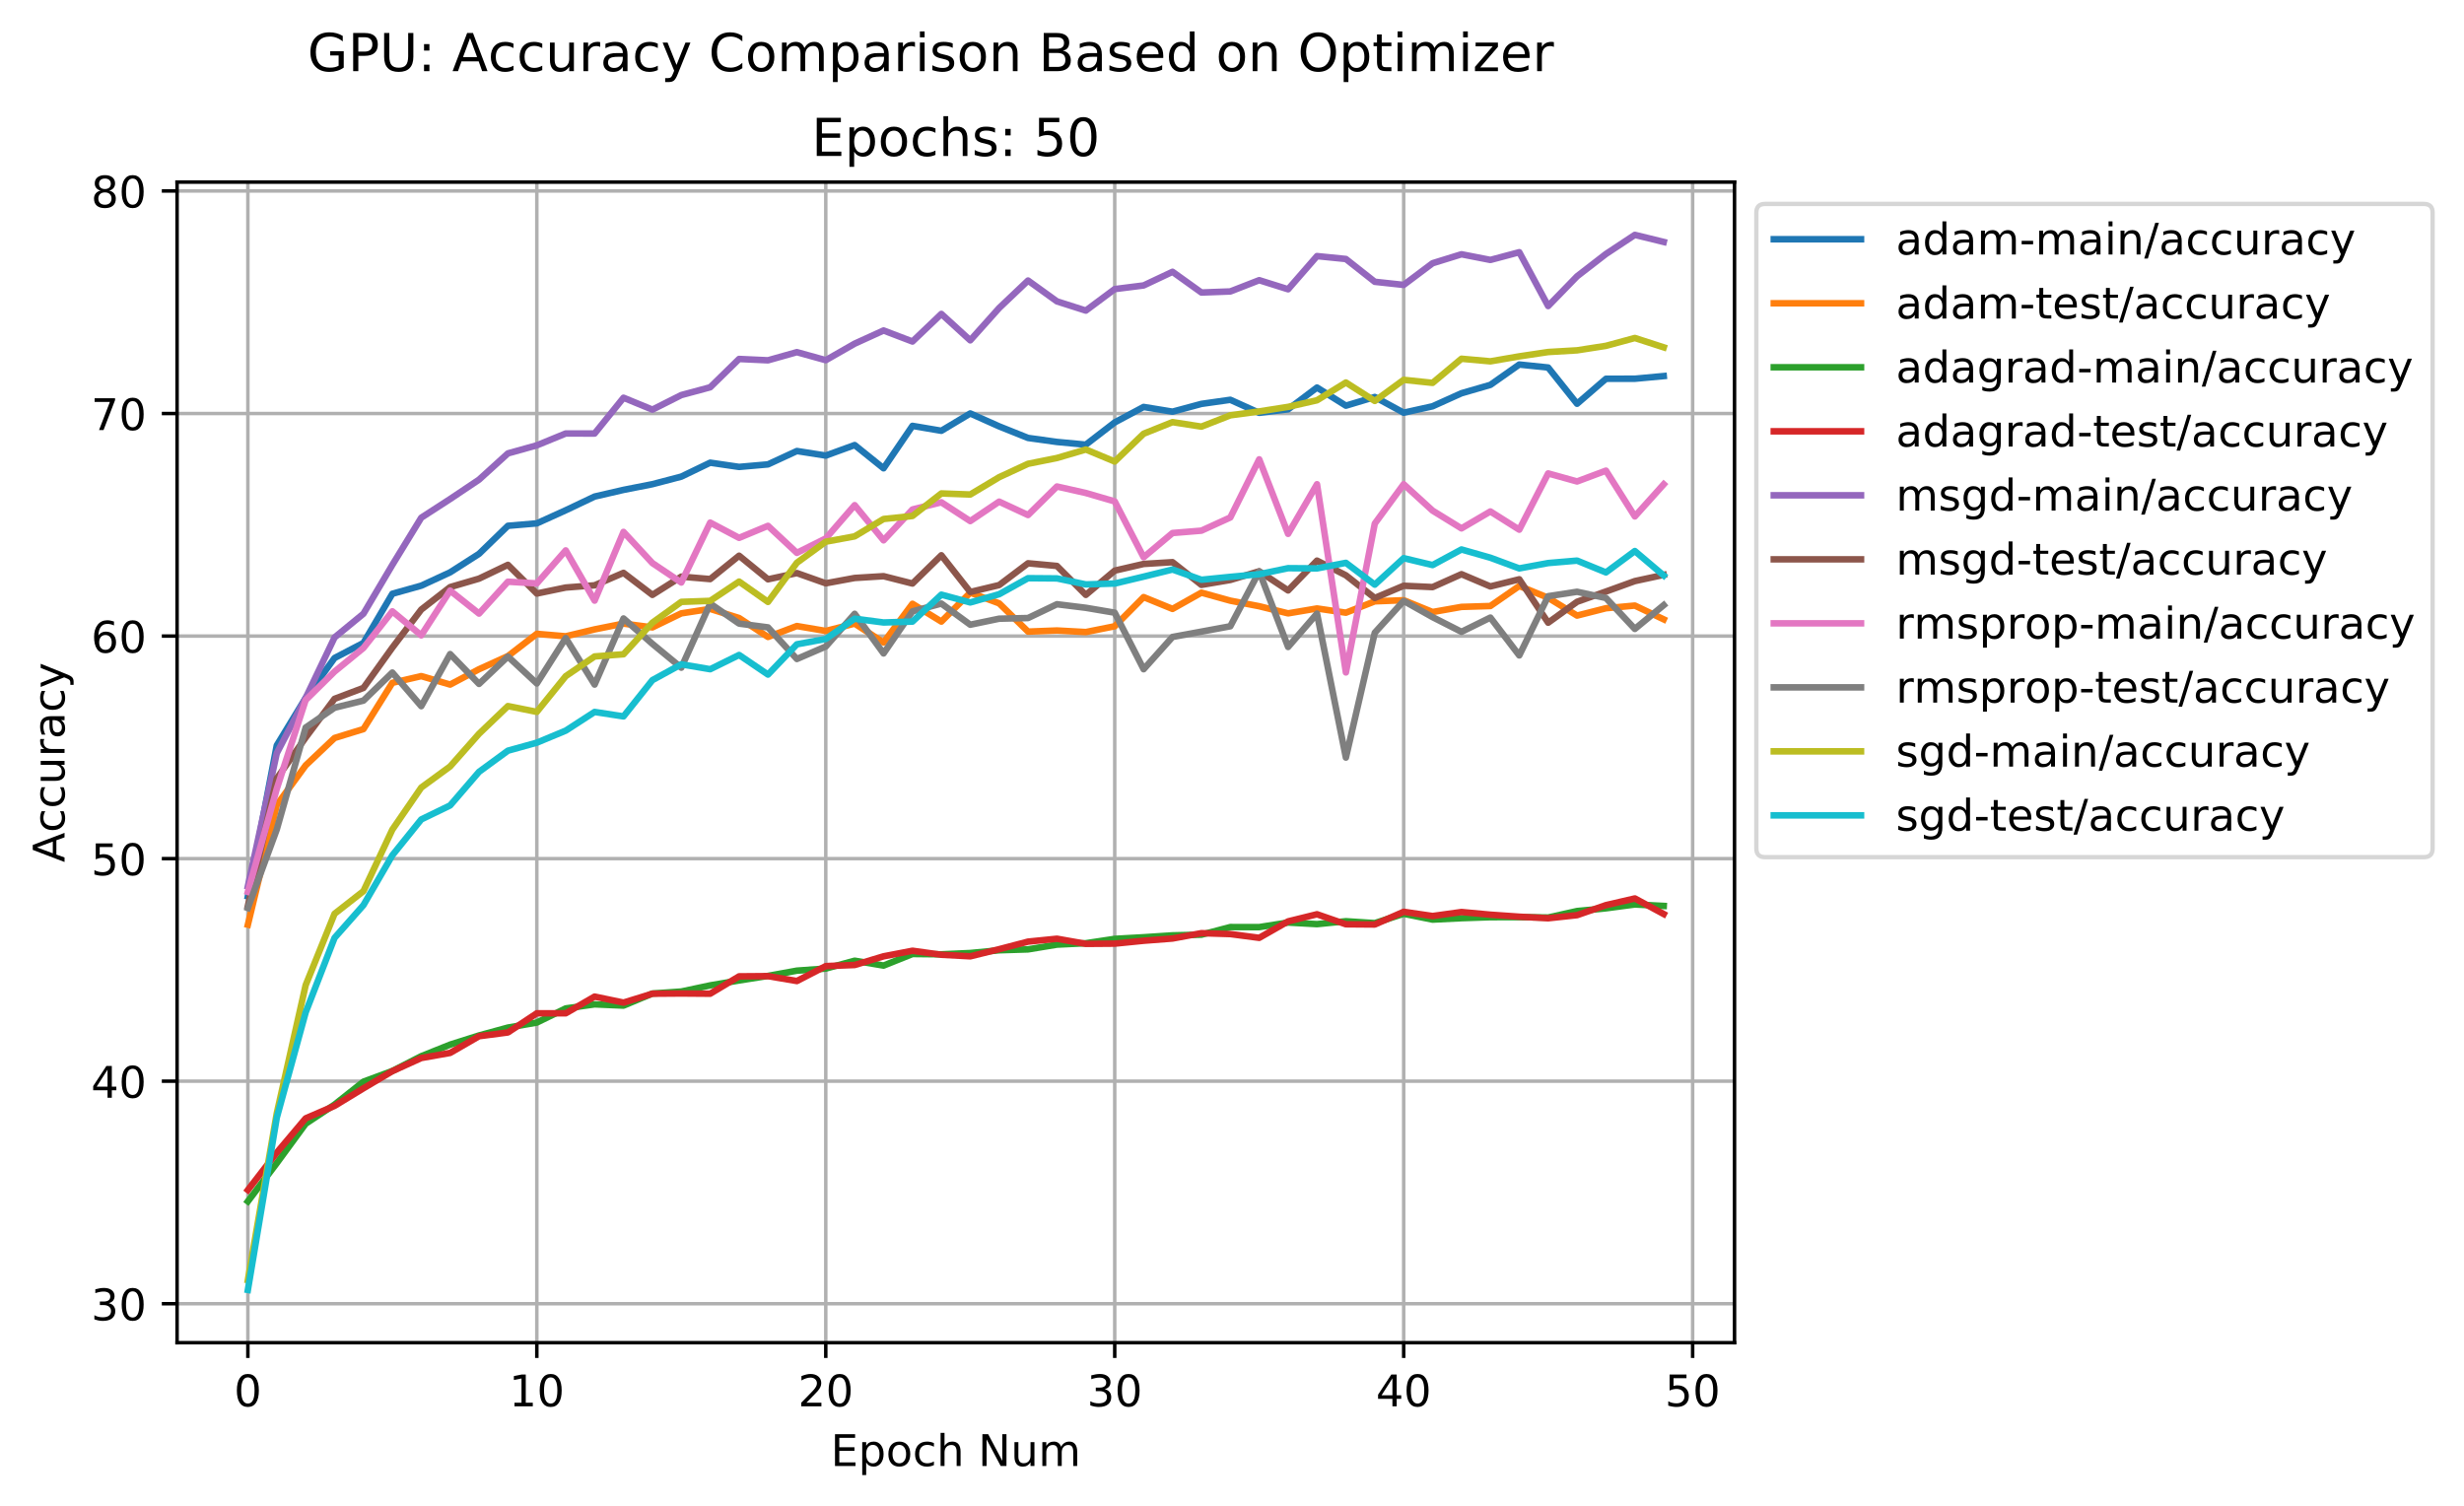 <?xml version="1.0" encoding="utf-8" standalone="no"?>
<!DOCTYPE svg PUBLIC "-//W3C//DTD SVG 1.1//EN"
  "http://www.w3.org/Graphics/SVG/1.1/DTD/svg11.dtd">
<!-- Created with matplotlib (https://matplotlib.org/) -->
<svg height="345.428pt" version="1.1" viewBox="0 0 564.986 345.428" width="564.986pt" xmlns="http://www.w3.org/2000/svg" xmlns:xlink="http://www.w3.org/1999/xlink">
 <defs>
  <style type="text/css">
*{stroke-linecap:butt;stroke-linejoin:round;}
  </style>
 </defs>
 <g id="figure_1">
  <g id="patch_1">
   <path d="M 0 345.428 
L 564.986 345.428 
L 564.986 -0 
L 0 -0 
z
" style="fill:#ffffff;"/>
  </g>
  <g id="axes_1">
   <g id="patch_2">
    <path d="M 40.603 307.872 
L 397.723 307.872 
L 397.723 41.76 
L 40.603 41.76 
z
" style="fill:#ffffff;"/>
   </g>
   <g id="matplotlib.axis_1">
    <g id="xtick_1">
     <g id="line2d_1">
      <path clip-path="url(#p887cc159d1)" d="M 56.836 307.872 
L 56.836 41.76 
" style="fill:none;stroke:#b0b0b0;stroke-linecap:square;stroke-width:0.8;"/>
     </g>
     <g id="line2d_2">
      <defs>
       <path d="M 0 0 
L 0 3.5 
" id="m423be0f798" style="stroke:#000000;stroke-width:0.8;"/>
      </defs>
      <g>
       <use style="stroke:#000000;stroke-width:0.8;" x="56.836" xlink:href="#m423be0f798" y="307.872"/>
      </g>
     </g>
     <g id="text_1">
      <!-- 0 -->
      <defs>
       <path d="M 31.781 66.406 
Q 24.172 66.406 20.328 58.906 
Q 16.5 51.422 16.5 36.375 
Q 16.5 21.391 20.328 13.891 
Q 24.172 6.391 31.781 6.391 
Q 39.453 6.391 43.281 13.891 
Q 47.125 21.391 47.125 36.375 
Q 47.125 51.422 43.281 58.906 
Q 39.453 66.406 31.781 66.406 
z
M 31.781 74.219 
Q 44.047 74.219 50.516 64.516 
Q 56.984 54.828 56.984 36.375 
Q 56.984 17.969 50.516 8.266 
Q 44.047 -1.422 31.781 -1.422 
Q 19.531 -1.422 13.062 8.266 
Q 6.594 17.969 6.594 36.375 
Q 6.594 54.828 13.062 64.516 
Q 19.531 74.219 31.781 74.219 
z
" id="DejaVuSans-48"/>
      </defs>
      <g transform="translate(53.655 322.47)scale(0.1 -0.1)">
       <use xlink:href="#DejaVuSans-48"/>
      </g>
     </g>
    </g>
    <g id="xtick_2">
     <g id="line2d_3">
      <path clip-path="url(#p887cc159d1)" d="M 123.092 307.872 
L 123.092 41.76 
" style="fill:none;stroke:#b0b0b0;stroke-linecap:square;stroke-width:0.8;"/>
     </g>
     <g id="line2d_4">
      <g>
       <use style="stroke:#000000;stroke-width:0.8;" x="123.092" xlink:href="#m423be0f798" y="307.872"/>
      </g>
     </g>
     <g id="text_2">
      <!-- 10 -->
      <defs>
       <path d="M 12.406 8.297 
L 28.516 8.297 
L 28.516 63.922 
L 10.984 60.406 
L 10.984 69.391 
L 28.422 72.906 
L 38.281 72.906 
L 38.281 8.297 
L 54.391 8.297 
L 54.391 0 
L 12.406 0 
z
" id="DejaVuSans-49"/>
      </defs>
      <g transform="translate(116.729 322.47)scale(0.1 -0.1)">
       <use xlink:href="#DejaVuSans-49"/>
       <use x="63.623" xlink:href="#DejaVuSans-48"/>
      </g>
     </g>
    </g>
    <g id="xtick_3">
     <g id="line2d_5">
      <path clip-path="url(#p887cc159d1)" d="M 189.348 307.872 
L 189.348 41.76 
" style="fill:none;stroke:#b0b0b0;stroke-linecap:square;stroke-width:0.8;"/>
     </g>
     <g id="line2d_6">
      <g>
       <use style="stroke:#000000;stroke-width:0.8;" x="189.348" xlink:href="#m423be0f798" y="307.872"/>
      </g>
     </g>
     <g id="text_3">
      <!-- 20 -->
      <defs>
       <path d="M 19.188 8.297 
L 53.609 8.297 
L 53.609 0 
L 7.328 0 
L 7.328 8.297 
Q 12.938 14.109 22.625 23.891 
Q 32.328 33.688 34.812 36.531 
Q 39.547 41.844 41.422 45.531 
Q 43.312 49.219 43.312 52.781 
Q 43.312 58.594 39.234 62.25 
Q 35.156 65.922 28.609 65.922 
Q 23.969 65.922 18.812 64.312 
Q 13.672 62.703 7.812 59.422 
L 7.812 69.391 
Q 13.766 71.781 18.938 73 
Q 24.125 74.219 28.422 74.219 
Q 39.75 74.219 46.484 68.547 
Q 53.219 62.891 53.219 53.422 
Q 53.219 48.922 51.531 44.891 
Q 49.859 40.875 45.406 35.406 
Q 44.188 33.984 37.641 27.219 
Q 31.109 20.453 19.188 8.297 
z
" id="DejaVuSans-50"/>
      </defs>
      <g transform="translate(182.985 322.47)scale(0.1 -0.1)">
       <use xlink:href="#DejaVuSans-50"/>
       <use x="63.623" xlink:href="#DejaVuSans-48"/>
      </g>
     </g>
    </g>
    <g id="xtick_4">
     <g id="line2d_7">
      <path clip-path="url(#p887cc159d1)" d="M 255.604 307.872 
L 255.604 41.76 
" style="fill:none;stroke:#b0b0b0;stroke-linecap:square;stroke-width:0.8;"/>
     </g>
     <g id="line2d_8">
      <g>
       <use style="stroke:#000000;stroke-width:0.8;" x="255.604" xlink:href="#m423be0f798" y="307.872"/>
      </g>
     </g>
     <g id="text_4">
      <!-- 30 -->
      <defs>
       <path d="M 40.578 39.312 
Q 47.656 37.797 51.625 33 
Q 55.609 28.219 55.609 21.188 
Q 55.609 10.406 48.188 4.484 
Q 40.766 -1.422 27.094 -1.422 
Q 22.516 -1.422 17.656 -0.516 
Q 12.797 0.391 7.625 2.203 
L 7.625 11.719 
Q 11.719 9.328 16.594 8.109 
Q 21.484 6.891 26.812 6.891 
Q 36.078 6.891 40.938 10.547 
Q 45.797 14.203 45.797 21.188 
Q 45.797 27.641 41.281 31.266 
Q 36.766 34.906 28.719 34.906 
L 20.219 34.906 
L 20.219 43.016 
L 29.109 43.016 
Q 36.375 43.016 40.234 45.922 
Q 44.094 48.828 44.094 54.297 
Q 44.094 59.906 40.109 62.906 
Q 36.141 65.922 28.719 65.922 
Q 24.656 65.922 20.016 65.031 
Q 15.375 64.156 9.812 62.312 
L 9.812 71.094 
Q 15.438 72.656 20.344 73.438 
Q 25.25 74.219 29.594 74.219 
Q 40.828 74.219 47.359 69.109 
Q 53.906 64.016 53.906 55.328 
Q 53.906 49.266 50.438 45.094 
Q 46.969 40.922 40.578 39.312 
z
" id="DejaVuSans-51"/>
      </defs>
      <g transform="translate(249.241 322.47)scale(0.1 -0.1)">
       <use xlink:href="#DejaVuSans-51"/>
       <use x="63.623" xlink:href="#DejaVuSans-48"/>
      </g>
     </g>
    </g>
    <g id="xtick_5">
     <g id="line2d_9">
      <path clip-path="url(#p887cc159d1)" d="M 321.86 307.872 
L 321.86 41.76 
" style="fill:none;stroke:#b0b0b0;stroke-linecap:square;stroke-width:0.8;"/>
     </g>
     <g id="line2d_10">
      <g>
       <use style="stroke:#000000;stroke-width:0.8;" x="321.86" xlink:href="#m423be0f798" y="307.872"/>
      </g>
     </g>
     <g id="text_5">
      <!-- 40 -->
      <defs>
       <path d="M 37.797 64.312 
L 12.891 25.391 
L 37.797 25.391 
z
M 35.203 72.906 
L 47.609 72.906 
L 47.609 25.391 
L 58.016 25.391 
L 58.016 17.188 
L 47.609 17.188 
L 47.609 0 
L 37.797 0 
L 37.797 17.188 
L 4.891 17.188 
L 4.891 26.703 
z
" id="DejaVuSans-52"/>
      </defs>
      <g transform="translate(315.497 322.47)scale(0.1 -0.1)">
       <use xlink:href="#DejaVuSans-52"/>
       <use x="63.623" xlink:href="#DejaVuSans-48"/>
      </g>
     </g>
    </g>
    <g id="xtick_6">
     <g id="line2d_11">
      <path clip-path="url(#p887cc159d1)" d="M 388.116 307.872 
L 388.116 41.76 
" style="fill:none;stroke:#b0b0b0;stroke-linecap:square;stroke-width:0.8;"/>
     </g>
     <g id="line2d_12">
      <g>
       <use style="stroke:#000000;stroke-width:0.8;" x="388.116" xlink:href="#m423be0f798" y="307.872"/>
      </g>
     </g>
     <g id="text_6">
      <!-- 50 -->
      <defs>
       <path d="M 10.797 72.906 
L 49.516 72.906 
L 49.516 64.594 
L 19.828 64.594 
L 19.828 46.734 
Q 21.969 47.469 24.109 47.828 
Q 26.266 48.188 28.422 48.188 
Q 40.625 48.188 47.75 41.5 
Q 54.891 34.812 54.891 23.391 
Q 54.891 11.625 47.562 5.094 
Q 40.234 -1.422 26.906 -1.422 
Q 22.312 -1.422 17.547 -0.641 
Q 12.797 0.141 7.719 1.703 
L 7.719 11.625 
Q 12.109 9.234 16.797 8.062 
Q 21.484 6.891 26.703 6.891 
Q 35.156 6.891 40.078 11.328 
Q 45.016 15.766 45.016 23.391 
Q 45.016 31 40.078 35.438 
Q 35.156 39.891 26.703 39.891 
Q 22.75 39.891 18.812 39.016 
Q 14.891 38.141 10.797 36.281 
z
" id="DejaVuSans-53"/>
      </defs>
      <g transform="translate(381.754 322.47)scale(0.1 -0.1)">
       <use xlink:href="#DejaVuSans-53"/>
       <use x="63.623" xlink:href="#DejaVuSans-48"/>
      </g>
     </g>
    </g>
    <g id="text_7">
     <!-- Epoch Num -->
     <defs>
      <path d="M 9.812 72.906 
L 55.906 72.906 
L 55.906 64.594 
L 19.672 64.594 
L 19.672 43.016 
L 54.391 43.016 
L 54.391 34.719 
L 19.672 34.719 
L 19.672 8.297 
L 56.781 8.297 
L 56.781 0 
L 9.812 0 
z
" id="DejaVuSans-69"/>
      <path d="M 18.109 8.203 
L 18.109 -20.797 
L 9.078 -20.797 
L 9.078 54.688 
L 18.109 54.688 
L 18.109 46.391 
Q 20.953 51.266 25.266 53.625 
Q 29.594 56 35.594 56 
Q 45.562 56 51.781 48.094 
Q 58.016 40.188 58.016 27.297 
Q 58.016 14.406 51.781 6.484 
Q 45.562 -1.422 35.594 -1.422 
Q 29.594 -1.422 25.266 0.953 
Q 20.953 3.328 18.109 8.203 
z
M 48.688 27.297 
Q 48.688 37.203 44.609 42.844 
Q 40.531 48.484 33.406 48.484 
Q 26.266 48.484 22.188 42.844 
Q 18.109 37.203 18.109 27.297 
Q 18.109 17.391 22.188 11.75 
Q 26.266 6.109 33.406 6.109 
Q 40.531 6.109 44.609 11.75 
Q 48.688 17.391 48.688 27.297 
z
" id="DejaVuSans-112"/>
      <path d="M 30.609 48.391 
Q 23.391 48.391 19.188 42.75 
Q 14.984 37.109 14.984 27.297 
Q 14.984 17.484 19.156 11.844 
Q 23.344 6.203 30.609 6.203 
Q 37.797 6.203 41.984 11.859 
Q 46.188 17.531 46.188 27.297 
Q 46.188 37.016 41.984 42.703 
Q 37.797 48.391 30.609 48.391 
z
M 30.609 56 
Q 42.328 56 49.016 48.375 
Q 55.719 40.766 55.719 27.297 
Q 55.719 13.875 49.016 6.219 
Q 42.328 -1.422 30.609 -1.422 
Q 18.844 -1.422 12.172 6.219 
Q 5.516 13.875 5.516 27.297 
Q 5.516 40.766 12.172 48.375 
Q 18.844 56 30.609 56 
z
" id="DejaVuSans-111"/>
      <path d="M 48.781 52.594 
L 48.781 44.188 
Q 44.969 46.297 41.141 47.344 
Q 37.312 48.391 33.406 48.391 
Q 24.656 48.391 19.812 42.844 
Q 14.984 37.312 14.984 27.297 
Q 14.984 17.281 19.812 11.734 
Q 24.656 6.203 33.406 6.203 
Q 37.312 6.203 41.141 7.25 
Q 44.969 8.297 48.781 10.406 
L 48.781 2.094 
Q 45.016 0.344 40.984 -0.531 
Q 36.969 -1.422 32.422 -1.422 
Q 20.062 -1.422 12.781 6.344 
Q 5.516 14.109 5.516 27.297 
Q 5.516 40.672 12.859 48.328 
Q 20.219 56 33.016 56 
Q 37.156 56 41.109 55.141 
Q 45.062 54.297 48.781 52.594 
z
" id="DejaVuSans-99"/>
      <path d="M 54.891 33.016 
L 54.891 0 
L 45.906 0 
L 45.906 32.719 
Q 45.906 40.484 42.875 44.328 
Q 39.844 48.188 33.797 48.188 
Q 26.516 48.188 22.312 43.547 
Q 18.109 38.922 18.109 30.906 
L 18.109 0 
L 9.078 0 
L 9.078 75.984 
L 18.109 75.984 
L 18.109 46.188 
Q 21.344 51.125 25.703 53.562 
Q 30.078 56 35.797 56 
Q 45.219 56 50.047 50.172 
Q 54.891 44.344 54.891 33.016 
z
" id="DejaVuSans-104"/>
      <path id="DejaVuSans-32"/>
      <path d="M 9.812 72.906 
L 23.094 72.906 
L 55.422 11.922 
L 55.422 72.906 
L 64.984 72.906 
L 64.984 0 
L 51.703 0 
L 19.391 60.984 
L 19.391 0 
L 9.812 0 
z
" id="DejaVuSans-78"/>
      <path d="M 8.5 21.578 
L 8.5 54.688 
L 17.484 54.688 
L 17.484 21.922 
Q 17.484 14.156 20.5 10.266 
Q 23.531 6.391 29.594 6.391 
Q 36.859 6.391 41.078 11.031 
Q 45.312 15.672 45.312 23.688 
L 45.312 54.688 
L 54.297 54.688 
L 54.297 0 
L 45.312 0 
L 45.312 8.406 
Q 42.047 3.422 37.719 1 
Q 33.406 -1.422 27.688 -1.422 
Q 18.266 -1.422 13.375 4.438 
Q 8.5 10.297 8.5 21.578 
z
M 31.109 56 
z
" id="DejaVuSans-117"/>
      <path d="M 52 44.188 
Q 55.375 50.25 60.062 53.125 
Q 64.75 56 71.094 56 
Q 79.641 56 84.281 50.016 
Q 88.922 44.047 88.922 33.016 
L 88.922 0 
L 79.891 0 
L 79.891 32.719 
Q 79.891 40.578 77.094 44.375 
Q 74.312 48.188 68.609 48.188 
Q 61.625 48.188 57.562 43.547 
Q 53.516 38.922 53.516 30.906 
L 53.516 0 
L 44.484 0 
L 44.484 32.719 
Q 44.484 40.625 41.703 44.406 
Q 38.922 48.188 33.109 48.188 
Q 26.219 48.188 22.156 43.531 
Q 18.109 38.875 18.109 30.906 
L 18.109 0 
L 9.078 0 
L 9.078 54.688 
L 18.109 54.688 
L 18.109 46.188 
Q 21.188 51.219 25.484 53.609 
Q 29.781 56 35.688 56 
Q 41.656 56 45.828 52.969 
Q 50 49.953 52 44.188 
z
" id="DejaVuSans-109"/>
     </defs>
     <g transform="translate(190.483 336.149)scale(0.1 -0.1)">
      <use xlink:href="#DejaVuSans-69"/>
      <use x="63.184" xlink:href="#DejaVuSans-112"/>
      <use x="126.66" xlink:href="#DejaVuSans-111"/>
      <use x="187.842" xlink:href="#DejaVuSans-99"/>
      <use x="242.822" xlink:href="#DejaVuSans-104"/>
      <use x="306.201" xlink:href="#DejaVuSans-32"/>
      <use x="337.988" xlink:href="#DejaVuSans-78"/>
      <use x="412.793" xlink:href="#DejaVuSans-117"/>
      <use x="476.172" xlink:href="#DejaVuSans-109"/>
     </g>
    </g>
   </g>
   <g id="matplotlib.axis_2">
    <g id="ytick_1">
     <g id="line2d_13">
      <path clip-path="url(#p887cc159d1)" d="M 40.603 298.94 
L 397.723 298.94 
" style="fill:none;stroke:#b0b0b0;stroke-linecap:square;stroke-width:0.8;"/>
     </g>
     <g id="line2d_14">
      <defs>
       <path d="M 0 0 
L -3.5 0 
" id="ma7d317f557" style="stroke:#000000;stroke-width:0.8;"/>
      </defs>
      <g>
       <use style="stroke:#000000;stroke-width:0.8;" x="40.603" xlink:href="#ma7d317f557" y="298.94"/>
      </g>
     </g>
     <g id="text_8">
      <!-- 30 -->
      <g transform="translate(20.878 302.739)scale(0.1 -0.1)">
       <use xlink:href="#DejaVuSans-51"/>
       <use x="63.623" xlink:href="#DejaVuSans-48"/>
      </g>
     </g>
    </g>
    <g id="ytick_2">
     <g id="line2d_15">
      <path clip-path="url(#p887cc159d1)" d="M 40.603 247.908 
L 397.723 247.908 
" style="fill:none;stroke:#b0b0b0;stroke-linecap:square;stroke-width:0.8;"/>
     </g>
     <g id="line2d_16">
      <g>
       <use style="stroke:#000000;stroke-width:0.8;" x="40.603" xlink:href="#ma7d317f557" y="247.908"/>
      </g>
     </g>
     <g id="text_9">
      <!-- 40 -->
      <g transform="translate(20.878 251.708)scale(0.1 -0.1)">
       <use xlink:href="#DejaVuSans-52"/>
       <use x="63.623" xlink:href="#DejaVuSans-48"/>
      </g>
     </g>
    </g>
    <g id="ytick_3">
     <g id="line2d_17">
      <path clip-path="url(#p887cc159d1)" d="M 40.603 196.877 
L 397.723 196.877 
" style="fill:none;stroke:#b0b0b0;stroke-linecap:square;stroke-width:0.8;"/>
     </g>
     <g id="line2d_18">
      <g>
       <use style="stroke:#000000;stroke-width:0.8;" x="40.603" xlink:href="#ma7d317f557" y="196.877"/>
      </g>
     </g>
     <g id="text_10">
      <!-- 50 -->
      <g transform="translate(20.878 200.676)scale(0.1 -0.1)">
       <use xlink:href="#DejaVuSans-53"/>
       <use x="63.623" xlink:href="#DejaVuSans-48"/>
      </g>
     </g>
    </g>
    <g id="ytick_4">
     <g id="line2d_19">
      <path clip-path="url(#p887cc159d1)" d="M 40.603 145.845 
L 397.723 145.845 
" style="fill:none;stroke:#b0b0b0;stroke-linecap:square;stroke-width:0.8;"/>
     </g>
     <g id="line2d_20">
      <g>
       <use style="stroke:#000000;stroke-width:0.8;" x="40.603" xlink:href="#ma7d317f557" y="145.845"/>
      </g>
     </g>
     <g id="text_11">
      <!-- 60 -->
      <defs>
       <path d="M 33.016 40.375 
Q 26.375 40.375 22.484 35.828 
Q 18.609 31.297 18.609 23.391 
Q 18.609 15.531 22.484 10.953 
Q 26.375 6.391 33.016 6.391 
Q 39.656 6.391 43.531 10.953 
Q 47.406 15.531 47.406 23.391 
Q 47.406 31.297 43.531 35.828 
Q 39.656 40.375 33.016 40.375 
z
M 52.594 71.297 
L 52.594 62.312 
Q 48.875 64.062 45.094 64.984 
Q 41.312 65.922 37.594 65.922 
Q 27.828 65.922 22.672 59.328 
Q 17.531 52.734 16.797 39.406 
Q 19.672 43.656 24.016 45.922 
Q 28.375 48.188 33.594 48.188 
Q 44.578 48.188 50.953 41.516 
Q 57.328 34.859 57.328 23.391 
Q 57.328 12.156 50.688 5.359 
Q 44.047 -1.422 33.016 -1.422 
Q 20.359 -1.422 13.672 8.266 
Q 6.984 17.969 6.984 36.375 
Q 6.984 53.656 15.188 63.938 
Q 23.391 74.219 37.203 74.219 
Q 40.922 74.219 44.703 73.484 
Q 48.484 72.75 52.594 71.297 
z
" id="DejaVuSans-54"/>
      </defs>
      <g transform="translate(20.878 149.645)scale(0.1 -0.1)">
       <use xlink:href="#DejaVuSans-54"/>
       <use x="63.623" xlink:href="#DejaVuSans-48"/>
      </g>
     </g>
    </g>
    <g id="ytick_5">
     <g id="line2d_21">
      <path clip-path="url(#p887cc159d1)" d="M 40.603 94.814 
L 397.723 94.814 
" style="fill:none;stroke:#b0b0b0;stroke-linecap:square;stroke-width:0.8;"/>
     </g>
     <g id="line2d_22">
      <g>
       <use style="stroke:#000000;stroke-width:0.8;" x="40.603" xlink:href="#ma7d317f557" y="94.814"/>
      </g>
     </g>
     <g id="text_12">
      <!-- 70 -->
      <defs>
       <path d="M 8.203 72.906 
L 55.078 72.906 
L 55.078 68.703 
L 28.609 0 
L 18.312 0 
L 43.219 64.594 
L 8.203 64.594 
z
" id="DejaVuSans-55"/>
      </defs>
      <g transform="translate(20.878 98.613)scale(0.1 -0.1)">
       <use xlink:href="#DejaVuSans-55"/>
       <use x="63.623" xlink:href="#DejaVuSans-48"/>
      </g>
     </g>
    </g>
    <g id="ytick_6">
     <g id="line2d_23">
      <path clip-path="url(#p887cc159d1)" d="M 40.603 43.782 
L 397.723 43.782 
" style="fill:none;stroke:#b0b0b0;stroke-linecap:square;stroke-width:0.8;"/>
     </g>
     <g id="line2d_24">
      <g>
       <use style="stroke:#000000;stroke-width:0.8;" x="40.603" xlink:href="#ma7d317f557" y="43.782"/>
      </g>
     </g>
     <g id="text_13">
      <!-- 80 -->
      <defs>
       <path d="M 31.781 34.625 
Q 24.75 34.625 20.719 30.859 
Q 16.703 27.094 16.703 20.516 
Q 16.703 13.922 20.719 10.156 
Q 24.75 6.391 31.781 6.391 
Q 38.812 6.391 42.859 10.172 
Q 46.922 13.969 46.922 20.516 
Q 46.922 27.094 42.891 30.859 
Q 38.875 34.625 31.781 34.625 
z
M 21.922 38.812 
Q 15.578 40.375 12.031 44.719 
Q 8.5 49.078 8.5 55.328 
Q 8.5 64.062 14.719 69.141 
Q 20.953 74.219 31.781 74.219 
Q 42.672 74.219 48.875 69.141 
Q 55.078 64.062 55.078 55.328 
Q 55.078 49.078 51.531 44.719 
Q 48 40.375 41.703 38.812 
Q 48.828 37.156 52.797 32.312 
Q 56.781 27.484 56.781 20.516 
Q 56.781 9.906 50.312 4.234 
Q 43.844 -1.422 31.781 -1.422 
Q 19.734 -1.422 13.25 4.234 
Q 6.781 9.906 6.781 20.516 
Q 6.781 27.484 10.781 32.312 
Q 14.797 37.156 21.922 38.812 
z
M 18.312 54.391 
Q 18.312 48.734 21.844 45.562 
Q 25.391 42.391 31.781 42.391 
Q 38.141 42.391 41.719 45.562 
Q 45.312 48.734 45.312 54.391 
Q 45.312 60.062 41.719 63.234 
Q 38.141 66.406 31.781 66.406 
Q 25.391 66.406 21.844 63.234 
Q 18.312 60.062 18.312 54.391 
z
" id="DejaVuSans-56"/>
      </defs>
      <g transform="translate(20.878 47.582)scale(0.1 -0.1)">
       <use xlink:href="#DejaVuSans-56"/>
       <use x="63.623" xlink:href="#DejaVuSans-48"/>
      </g>
     </g>
    </g>
    <g id="text_14">
     <!-- Accuracy -->
     <defs>
      <path d="M 34.188 63.188 
L 20.797 26.906 
L 47.609 26.906 
z
M 28.609 72.906 
L 39.797 72.906 
L 67.578 0 
L 57.328 0 
L 50.688 18.703 
L 17.828 18.703 
L 11.188 0 
L 0.781 0 
z
" id="DejaVuSans-65"/>
      <path d="M 41.109 46.297 
Q 39.594 47.172 37.812 47.578 
Q 36.031 48 33.891 48 
Q 26.266 48 22.188 43.047 
Q 18.109 38.094 18.109 28.812 
L 18.109 0 
L 9.078 0 
L 9.078 54.688 
L 18.109 54.688 
L 18.109 46.188 
Q 20.953 51.172 25.484 53.578 
Q 30.031 56 36.531 56 
Q 37.453 56 38.578 55.875 
Q 39.703 55.766 41.062 55.516 
z
" id="DejaVuSans-114"/>
      <path d="M 34.281 27.484 
Q 23.391 27.484 19.188 25 
Q 14.984 22.516 14.984 16.5 
Q 14.984 11.719 18.141 8.906 
Q 21.297 6.109 26.703 6.109 
Q 34.188 6.109 38.703 11.406 
Q 43.219 16.703 43.219 25.484 
L 43.219 27.484 
z
M 52.203 31.203 
L 52.203 0 
L 43.219 0 
L 43.219 8.297 
Q 40.141 3.328 35.547 0.953 
Q 30.953 -1.422 24.312 -1.422 
Q 15.922 -1.422 10.953 3.297 
Q 6 8.016 6 15.922 
Q 6 25.141 12.172 29.828 
Q 18.359 34.516 30.609 34.516 
L 43.219 34.516 
L 43.219 35.406 
Q 43.219 41.609 39.141 45 
Q 35.062 48.391 27.688 48.391 
Q 23 48.391 18.547 47.266 
Q 14.109 46.141 10.016 43.891 
L 10.016 52.203 
Q 14.938 54.109 19.578 55.047 
Q 24.219 56 28.609 56 
Q 40.484 56 46.344 49.844 
Q 52.203 43.703 52.203 31.203 
z
" id="DejaVuSans-97"/>
      <path d="M 32.172 -5.078 
Q 28.375 -14.844 24.75 -17.812 
Q 21.141 -20.797 15.094 -20.797 
L 7.906 -20.797 
L 7.906 -13.281 
L 13.188 -13.281 
Q 16.891 -13.281 18.938 -11.516 
Q 21 -9.766 23.484 -3.219 
L 25.094 0.875 
L 2.984 54.688 
L 12.5 54.688 
L 29.594 11.922 
L 46.688 54.688 
L 56.203 54.688 
z
" id="DejaVuSans-121"/>
     </defs>
     <g transform="translate(14.798 197.731)rotate(-90)scale(0.1 -0.1)">
      <use xlink:href="#DejaVuSans-65"/>
      <use x="68.393" xlink:href="#DejaVuSans-99"/>
      <use x="123.373" xlink:href="#DejaVuSans-99"/>
      <use x="178.354" xlink:href="#DejaVuSans-117"/>
      <use x="241.732" xlink:href="#DejaVuSans-114"/>
      <use x="282.846" xlink:href="#DejaVuSans-97"/>
      <use x="344.125" xlink:href="#DejaVuSans-99"/>
      <use x="399.105" xlink:href="#DejaVuSans-121"/>
     </g>
    </g>
   </g>
   <g id="line2d_25">
    <path clip-path="url(#p887cc159d1)" d="M 56.836 205.511 
L 63.461 170.922 
L 70.087 160.032 
L 76.713 150.877 
L 83.338 147.427 
L 89.964 136.149 
L 96.589 134.292 
L 103.215 131.23 
L 109.841 126.994 
L 116.466 120.564 
L 123.092 120.003 
L 129.717 117.002 
L 136.343 113.859 
L 142.969 112.328 
L 149.594 111.022 
L 156.22 109.286 
L 162.845 106.092 
L 169.471 107.061 
L 176.097 106.48 
L 182.722 103.418 
L 189.348 104.459 
L 195.974 102.05 
L 202.599 107.378 
L 209.225 97.651 
L 215.85 98.774 
L 222.476 94.804 
L 229.102 97.764 
L 235.727 100.417 
L 242.353 101.336 
L 248.978 101.958 
L 255.604 96.855 
L 262.23 93.314 
L 268.855 94.395 
L 275.481 92.609 
L 282.106 91.67 
L 288.732 94.661 
L 295.358 93.855 
L 301.983 88.864 
L 308.609 93.018 
L 315.234 91.027 
L 321.86 94.63 
L 328.486 93.16 
L 335.111 90.17 
L 341.737 88.251 
L 348.362 83.587 
L 354.988 84.271 
L 361.614 92.579 
L 368.239 86.853 
L 374.865 86.843 
L 381.49 86.23 
" style="fill:none;stroke:#1f77b4;stroke-linecap:square;stroke-width:1.5;"/>
   </g>
   <g id="line2d_26">
    <path clip-path="url(#p887cc159d1)" d="M 56.836 212.033 
L 63.461 184.578 
L 70.087 175.495 
L 76.713 169.218 
L 83.338 167.177 
L 89.964 156.562 
L 96.589 155.031 
L 103.215 156.97 
L 109.841 153.449 
L 116.466 150.438 
L 123.092 145.335 
L 129.717 145.896 
L 136.343 144.314 
L 142.969 142.988 
L 149.594 143.855 
L 156.22 140.64 
L 162.845 139.62 
L 169.471 141.712 
L 176.097 146.05 
L 182.722 143.549 
L 189.348 144.672 
L 195.974 142.988 
L 202.599 147.325 
L 209.225 138.446 
L 215.85 142.528 
L 222.476 135.894 
L 229.102 138.344 
L 235.727 144.825 
L 242.353 144.57 
L 248.978 144.927 
L 255.604 143.6 
L 262.23 136.915 
L 268.855 139.62 
L 275.481 135.894 
L 282.106 137.731 
L 288.732 139.007 
L 295.358 140.64 
L 301.983 139.518 
L 308.609 140.487 
L 315.234 137.884 
L 321.86 137.629 
L 328.486 140.334 
L 335.111 139.16 
L 341.737 138.956 
L 348.362 134.363 
L 354.988 137.068 
L 361.614 141.151 
L 368.239 139.466 
L 374.865 138.854 
L 381.49 142.018 
" style="fill:none;stroke:#ff7f0e;stroke-linecap:square;stroke-width:1.5;"/>
   </g>
   <g id="line2d_27">
    <path clip-path="url(#p887cc159d1)" d="M 56.836 275.465 
L 63.461 266.708 
L 70.087 257.666 
L 76.713 253.277 
L 83.338 248.021 
L 89.964 245.571 
L 96.589 242.183 
L 103.215 239.529 
L 109.841 237.427 
L 116.466 235.62 
L 123.092 234.467 
L 129.717 231.231 
L 136.343 230.292 
L 142.969 230.578 
L 149.594 227.812 
L 156.22 227.353 
L 162.845 225.944 
L 169.471 224.812 
L 176.097 223.771 
L 182.722 222.566 
L 189.348 222.086 
L 195.974 220.29 
L 202.599 221.403 
L 209.225 218.749 
L 215.85 218.82 
L 222.476 218.524 
L 229.102 217.892 
L 235.727 217.688 
L 242.353 216.596 
L 248.978 216.279 
L 255.604 215.279 
L 262.23 214.911 
L 268.855 214.473 
L 275.481 214.319 
L 282.106 212.574 
L 288.732 212.584 
L 295.358 211.533 
L 301.983 211.901 
L 308.609 211.237 
L 315.234 211.666 
L 321.86 209.523 
L 328.486 210.86 
L 335.111 210.533 
L 341.737 210.308 
L 348.362 210.298 
L 354.988 210.38 
L 361.614 208.9 
L 368.239 208.267 
L 374.865 207.389 
L 381.49 207.726 
" style="fill:none;stroke:#2ca02c;stroke-linecap:square;stroke-width:1.5;"/>
   </g>
   <g id="line2d_28">
    <path clip-path="url(#p887cc159d1)" d="M 56.836 272.863 
L 63.461 264.29 
L 70.087 256.431 
L 76.713 253.573 
L 83.338 249.541 
L 89.964 245.612 
L 96.589 242.601 
L 103.215 241.427 
L 109.841 237.6 
L 116.466 236.733 
L 123.092 232.344 
L 129.717 232.344 
L 136.343 228.516 
L 142.969 229.894 
L 149.594 227.853 
L 156.22 227.802 
L 162.845 227.853 
L 169.471 223.873 
L 176.097 223.822 
L 182.722 224.944 
L 189.348 221.525 
L 195.974 221.27 
L 202.599 219.28 
L 209.225 218.004 
L 215.85 218.923 
L 222.476 219.28 
L 229.102 217.647 
L 235.727 215.912 
L 242.353 215.248 
L 248.978 216.422 
L 255.604 216.371 
L 262.23 215.708 
L 268.855 215.197 
L 275.481 213.972 
L 282.106 214.177 
L 288.732 215.044 
L 295.358 211.268 
L 301.983 209.635 
L 308.609 211.931 
L 315.234 211.982 
L 321.86 209.073 
L 328.486 210.043 
L 335.111 209.124 
L 341.737 209.737 
L 348.362 210.196 
L 354.988 210.553 
L 361.614 209.839 
L 368.239 207.543 
L 374.865 206.012 
L 381.49 209.584 
" style="fill:none;stroke:#d62728;stroke-linecap:square;stroke-width:1.5;"/>
   </g>
   <g id="line2d_29">
    <path clip-path="url(#p887cc159d1)" d="M 56.836 203.225 
L 63.461 172.708 
L 70.087 160.032 
L 76.713 146.162 
L 83.338 140.722 
L 89.964 129.526 
L 96.589 118.707 
L 103.215 114.42 
L 109.841 109.98 
L 116.466 103.959 
L 123.092 102.111 
L 129.717 99.397 
L 136.343 99.407 
L 142.969 91.201 
L 149.594 93.926 
L 156.22 90.588 
L 162.845 88.802 
L 169.471 82.311 
L 176.097 82.617 
L 182.722 80.75 
L 189.348 82.587 
L 195.974 78.8 
L 202.599 75.779 
L 209.225 78.31 
L 215.85 71.982 
L 222.476 78.035 
L 229.102 70.625 
L 235.727 64.328 
L 242.353 69.104 
L 248.978 71.217 
L 255.604 66.287 
L 262.23 65.45 
L 268.855 62.327 
L 275.481 67.073 
L 282.106 66.828 
L 288.732 64.246 
L 295.358 66.328 
L 301.983 58.724 
L 308.609 59.388 
L 315.234 64.613 
L 321.86 65.328 
L 328.486 60.357 
L 335.111 58.306 
L 341.737 59.602 
L 348.362 57.836 
L 354.988 70.176 
L 361.614 63.358 
L 368.239 58.235 
L 374.865 53.856 
L 381.49 55.479 
" style="fill:none;stroke:#9467bd;stroke-linecap:square;stroke-width:1.5;"/>
   </g>
   <g id="line2d_30">
    <path clip-path="url(#p887cc159d1)" d="M 56.836 207.747 
L 63.461 178.506 
L 70.087 169.116 
L 76.713 160.236 
L 83.338 157.736 
L 89.964 148.499 
L 96.589 139.773 
L 103.215 134.618 
L 109.841 132.679 
L 116.466 129.515 
L 123.092 136.098 
L 129.717 134.721 
L 136.343 134.21 
L 142.969 131.352 
L 149.594 136.405 
L 156.22 132.22 
L 162.845 132.781 
L 169.471 127.423 
L 176.097 132.832 
L 182.722 131.403 
L 189.348 133.751 
L 195.974 132.526 
L 202.599 132.118 
L 209.225 133.802 
L 215.85 127.321 
L 222.476 135.741 
L 229.102 134.159 
L 235.727 129.158 
L 242.353 129.77 
L 248.978 136.405 
L 255.604 130.842 
L 262.23 129.311 
L 268.855 128.903 
L 275.481 134.108 
L 282.106 132.985 
L 288.732 130.995 
L 295.358 135.384 
L 301.983 128.546 
L 308.609 131.914 
L 315.234 137.119 
L 321.86 134.312 
L 328.486 134.618 
L 335.111 131.659 
L 341.737 134.465 
L 348.362 132.832 
L 354.988 142.784 
L 361.614 137.987 
L 368.239 135.639 
L 374.865 133.241 
L 381.49 131.812 
" style="fill:none;stroke:#8c564b;stroke-linecap:square;stroke-width:1.5;"/>
   </g>
   <g id="line2d_31">
    <path clip-path="url(#p887cc159d1)" d="M 56.836 204.511 
L 63.461 180.863 
L 70.087 160.522 
L 76.713 153.99 
L 83.338 148.57 
L 89.964 140.171 
L 96.589 145.682 
L 103.215 135.425 
L 109.841 140.691 
L 116.466 133.384 
L 123.092 133.771 
L 129.717 126.208 
L 136.343 137.721 
L 142.969 121.963 
L 149.594 129.117 
L 156.22 133.567 
L 162.845 119.83 
L 169.471 123.33 
L 176.097 120.575 
L 182.722 126.77 
L 189.348 123.463 
L 195.974 115.829 
L 202.599 123.892 
L 209.225 116.819 
L 215.85 115.175 
L 222.476 119.483 
L 229.102 115.022 
L 235.727 118.094 
L 242.353 111.552 
L 248.978 113.042 
L 255.604 114.971 
L 262.23 127.78 
L 268.855 122.218 
L 275.481 121.677 
L 282.106 118.656 
L 288.732 105.326 
L 295.358 122.412 
L 301.983 111.032 
L 308.609 154.184 
L 315.234 120.054 
L 321.86 111.032 
L 328.486 117.084 
L 335.111 121.156 
L 341.737 117.278 
L 348.362 121.452 
L 354.988 108.552 
L 361.614 110.399 
L 368.239 107.919 
L 374.865 118.411 
L 381.49 111.042 
" style="fill:none;stroke:#e377c2;stroke-linecap:square;stroke-width:1.5;"/>
   </g>
   <g id="line2d_32">
    <path clip-path="url(#p887cc159d1)" d="M 56.836 208.206 
L 63.461 190.192 
L 70.087 166.819 
L 76.713 162.278 
L 83.338 160.645 
L 89.964 154.215 
L 96.589 161.92 
L 103.215 149.979 
L 109.841 156.817 
L 116.466 150.54 
L 123.092 156.715 
L 129.717 146.305 
L 136.343 156.97 
L 142.969 141.814 
L 149.594 147.632 
L 156.22 153.092 
L 162.845 138.395 
L 169.471 142.988 
L 176.097 143.855 
L 182.722 151.102 
L 189.348 148.244 
L 195.974 140.742 
L 202.599 149.826 
L 209.225 140.181 
L 215.85 138.395 
L 222.476 143.243 
L 229.102 141.865 
L 235.727 141.712 
L 242.353 138.548 
L 248.978 139.364 
L 255.604 140.487 
L 262.23 153.449 
L 268.855 146.05 
L 275.481 144.825 
L 282.106 143.6 
L 288.732 131.046 
L 295.358 148.346 
L 301.983 140.691 
L 308.609 173.709 
L 315.234 145.08 
L 321.86 137.782 
L 328.486 141.508 
L 335.111 144.876 
L 341.737 141.61 
L 348.362 150.285 
L 354.988 136.711 
L 361.614 135.69 
L 368.239 137.119 
L 374.865 144.212 
L 381.49 138.752 
" style="fill:none;stroke:#7f7f7f;stroke-linecap:square;stroke-width:1.5;"/>
   </g>
   <g id="line2d_33">
    <path clip-path="url(#p887cc159d1)" d="M 56.836 293.52 
L 63.461 255.288 
L 70.087 225.893 
L 76.713 209.523 
L 83.338 204.338 
L 89.964 190.222 
L 96.589 180.588 
L 103.215 175.74 
L 109.841 168.248 
L 116.466 161.9 
L 123.092 163.227 
L 129.717 155.041 
L 136.343 150.52 
L 142.969 150.02 
L 149.594 142.773 
L 156.22 138.007 
L 162.845 137.772 
L 169.471 133.353 
L 176.097 138.017 
L 182.722 129.036 
L 189.348 124.208 
L 195.974 122.983 
L 202.599 119.003 
L 209.225 118.309 
L 215.85 113.144 
L 222.476 113.389 
L 229.102 109.419 
L 235.727 106.347 
L 242.353 105.02 
L 248.978 103.071 
L 255.604 105.826 
L 262.23 99.448 
L 268.855 96.794 
L 275.481 97.825 
L 282.106 95.232 
L 288.732 94.334 
L 295.358 93.293 
L 301.983 91.783 
L 308.609 87.71 
L 315.234 91.936 
L 321.86 87.098 
L 328.486 87.792 
L 335.111 82.26 
L 341.737 82.852 
L 348.362 81.709 
L 354.988 80.719 
L 361.614 80.331 
L 368.239 79.3 
L 374.865 77.504 
L 381.49 79.647 
" style="fill:none;stroke:#bcbd22;stroke-linecap:square;stroke-width:1.5;"/>
   </g>
   <g id="line2d_34">
    <path clip-path="url(#p887cc159d1)" d="M 56.836 295.776 
L 63.461 256.278 
L 70.087 232.14 
L 76.713 215.044 
L 83.338 207.543 
L 89.964 196.111 
L 96.589 187.895 
L 103.215 184.68 
L 109.841 176.975 
L 116.466 172.127 
L 123.092 170.29 
L 129.717 167.534 
L 136.343 163.247 
L 142.969 164.268 
L 149.594 155.95 
L 156.22 152.326 
L 162.845 153.449 
L 169.471 150.183 
L 176.097 154.674 
L 182.722 147.734 
L 189.348 146.509 
L 195.974 141.865 
L 202.599 142.732 
L 209.225 142.528 
L 215.85 136.354 
L 222.476 138.14 
L 229.102 136.251 
L 235.727 132.577 
L 242.353 132.628 
L 248.978 134.006 
L 255.604 133.802 
L 262.23 132.22 
L 268.855 130.587 
L 275.481 132.934 
L 282.106 132.271 
L 288.732 131.659 
L 295.358 130.281 
L 301.983 130.332 
L 308.609 129.056 
L 315.234 134.057 
L 321.86 127.984 
L 328.486 129.566 
L 335.111 125.994 
L 341.737 127.882 
L 348.362 130.332 
L 354.988 129.107 
L 361.614 128.546 
L 368.239 131.25 
L 374.865 126.351 
L 381.49 131.965 
" style="fill:none;stroke:#17becf;stroke-linecap:square;stroke-width:1.5;"/>
   </g>
   <g id="patch_3">
    <path d="M 40.603 307.872 
L 40.603 41.76 
" style="fill:none;stroke:#000000;stroke-linecap:square;stroke-linejoin:miter;stroke-width:0.8;"/>
   </g>
   <g id="patch_4">
    <path d="M 397.723 307.872 
L 397.723 41.76 
" style="fill:none;stroke:#000000;stroke-linecap:square;stroke-linejoin:miter;stroke-width:0.8;"/>
   </g>
   <g id="patch_5">
    <path d="M 40.603 307.872 
L 397.723 307.872 
" style="fill:none;stroke:#000000;stroke-linecap:square;stroke-linejoin:miter;stroke-width:0.8;"/>
   </g>
   <g id="patch_6">
    <path d="M 40.603 41.76 
L 397.723 41.76 
" style="fill:none;stroke:#000000;stroke-linecap:square;stroke-linejoin:miter;stroke-width:0.8;"/>
   </g>
   <g id="text_15">
    <!-- Epochs: 50 -->
    <defs>
     <path d="M 44.281 53.078 
L 44.281 44.578 
Q 40.484 46.531 36.375 47.5 
Q 32.281 48.484 27.875 48.484 
Q 21.188 48.484 17.844 46.438 
Q 14.5 44.391 14.5 40.281 
Q 14.5 37.156 16.891 35.375 
Q 19.281 33.594 26.516 31.984 
L 29.594 31.297 
Q 39.156 29.25 43.188 25.516 
Q 47.219 21.781 47.219 15.094 
Q 47.219 7.469 41.188 3.016 
Q 35.156 -1.422 24.609 -1.422 
Q 20.219 -1.422 15.453 -0.562 
Q 10.688 0.297 5.422 2 
L 5.422 11.281 
Q 10.406 8.688 15.234 7.391 
Q 20.062 6.109 24.812 6.109 
Q 31.156 6.109 34.562 8.281 
Q 37.984 10.453 37.984 14.406 
Q 37.984 18.062 35.516 20.016 
Q 33.062 21.969 24.703 23.781 
L 21.578 24.516 
Q 13.234 26.266 9.516 29.906 
Q 5.812 33.547 5.812 39.891 
Q 5.812 47.609 11.281 51.797 
Q 16.75 56 26.812 56 
Q 31.781 56 36.172 55.266 
Q 40.578 54.547 44.281 53.078 
z
" id="DejaVuSans-115"/>
     <path d="M 11.719 12.406 
L 22.016 12.406 
L 22.016 0 
L 11.719 0 
z
M 11.719 51.703 
L 22.016 51.703 
L 22.016 39.312 
L 11.719 39.312 
z
" id="DejaVuSans-58"/>
    </defs>
    <g transform="translate(186.101 35.76)scale(0.12 -0.12)">
     <use xlink:href="#DejaVuSans-69"/>
     <use x="63.184" xlink:href="#DejaVuSans-112"/>
     <use x="126.66" xlink:href="#DejaVuSans-111"/>
     <use x="187.842" xlink:href="#DejaVuSans-99"/>
     <use x="242.822" xlink:href="#DejaVuSans-104"/>
     <use x="306.201" xlink:href="#DejaVuSans-115"/>
     <use x="358.301" xlink:href="#DejaVuSans-58"/>
     <use x="391.992" xlink:href="#DejaVuSans-32"/>
     <use x="423.779" xlink:href="#DejaVuSans-53"/>
     <use x="487.402" xlink:href="#DejaVuSans-48"/>
    </g>
   </g>
   <g id="legend_1">
    <g id="patch_7">
     <path d="M 404.723 196.541 
L 555.786 196.541 
Q 557.786 196.541 557.786 194.541 
L 557.786 48.76 
Q 557.786 46.76 555.786 46.76 
L 404.723 46.76 
Q 402.723 46.76 402.723 48.76 
L 402.723 194.541 
Q 402.723 196.541 404.723 196.541 
z
" style="fill:#ffffff;opacity:0.8;stroke:#cccccc;stroke-linejoin:miter;"/>
    </g>
    <g id="line2d_35">
     <path d="M 406.723 54.858 
L 426.723 54.858 
" style="fill:none;stroke:#1f77b4;stroke-linecap:square;stroke-width:1.5;"/>
    </g>
    <g id="line2d_36"/>
    <g id="text_16">
     <!-- adam-main/accuracy -->
     <defs>
      <path d="M 45.406 46.391 
L 45.406 75.984 
L 54.391 75.984 
L 54.391 0 
L 45.406 0 
L 45.406 8.203 
Q 42.578 3.328 38.25 0.953 
Q 33.938 -1.422 27.875 -1.422 
Q 17.969 -1.422 11.734 6.484 
Q 5.516 14.406 5.516 27.297 
Q 5.516 40.188 11.734 48.094 
Q 17.969 56 27.875 56 
Q 33.938 56 38.25 53.625 
Q 42.578 51.266 45.406 46.391 
z
M 14.797 27.297 
Q 14.797 17.391 18.875 11.75 
Q 22.953 6.109 30.078 6.109 
Q 37.203 6.109 41.297 11.75 
Q 45.406 17.391 45.406 27.297 
Q 45.406 37.203 41.297 42.844 
Q 37.203 48.484 30.078 48.484 
Q 22.953 48.484 18.875 42.844 
Q 14.797 37.203 14.797 27.297 
z
" id="DejaVuSans-100"/>
      <path d="M 4.891 31.391 
L 31.203 31.391 
L 31.203 23.391 
L 4.891 23.391 
z
" id="DejaVuSans-45"/>
      <path d="M 9.422 54.688 
L 18.406 54.688 
L 18.406 0 
L 9.422 0 
z
M 9.422 75.984 
L 18.406 75.984 
L 18.406 64.594 
L 9.422 64.594 
z
" id="DejaVuSans-105"/>
      <path d="M 54.891 33.016 
L 54.891 0 
L 45.906 0 
L 45.906 32.719 
Q 45.906 40.484 42.875 44.328 
Q 39.844 48.188 33.797 48.188 
Q 26.516 48.188 22.312 43.547 
Q 18.109 38.922 18.109 30.906 
L 18.109 0 
L 9.078 0 
L 9.078 54.688 
L 18.109 54.688 
L 18.109 46.188 
Q 21.344 51.125 25.703 53.562 
Q 30.078 56 35.797 56 
Q 45.219 56 50.047 50.172 
Q 54.891 44.344 54.891 33.016 
z
" id="DejaVuSans-110"/>
      <path d="M 25.391 72.906 
L 33.688 72.906 
L 8.297 -9.281 
L 0 -9.281 
z
" id="DejaVuSans-47"/>
     </defs>
     <g transform="translate(434.723 58.358)scale(0.1 -0.1)">
      <use xlink:href="#DejaVuSans-97"/>
      <use x="61.279" xlink:href="#DejaVuSans-100"/>
      <use x="124.756" xlink:href="#DejaVuSans-97"/>
      <use x="186.035" xlink:href="#DejaVuSans-109"/>
      <use x="283.447" xlink:href="#DejaVuSans-45"/>
      <use x="319.531" xlink:href="#DejaVuSans-109"/>
      <use x="416.943" xlink:href="#DejaVuSans-97"/>
      <use x="478.223" xlink:href="#DejaVuSans-105"/>
      <use x="506.006" xlink:href="#DejaVuSans-110"/>
      <use x="569.385" xlink:href="#DejaVuSans-47"/>
      <use x="603.076" xlink:href="#DejaVuSans-97"/>
      <use x="664.355" xlink:href="#DejaVuSans-99"/>
      <use x="719.336" xlink:href="#DejaVuSans-99"/>
      <use x="774.316" xlink:href="#DejaVuSans-117"/>
      <use x="837.695" xlink:href="#DejaVuSans-114"/>
      <use x="878.809" xlink:href="#DejaVuSans-97"/>
      <use x="940.088" xlink:href="#DejaVuSans-99"/>
      <use x="995.068" xlink:href="#DejaVuSans-121"/>
     </g>
    </g>
    <g id="line2d_37">
     <path d="M 406.723 69.537 
L 426.723 69.537 
" style="fill:none;stroke:#ff7f0e;stroke-linecap:square;stroke-width:1.5;"/>
    </g>
    <g id="line2d_38"/>
    <g id="text_17">
     <!-- adam-test/accuracy -->
     <defs>
      <path d="M 18.312 70.219 
L 18.312 54.688 
L 36.812 54.688 
L 36.812 47.703 
L 18.312 47.703 
L 18.312 18.016 
Q 18.312 11.328 20.141 9.422 
Q 21.969 7.516 27.594 7.516 
L 36.812 7.516 
L 36.812 0 
L 27.594 0 
Q 17.188 0 13.234 3.875 
Q 9.281 7.766 9.281 18.016 
L 9.281 47.703 
L 2.688 47.703 
L 2.688 54.688 
L 9.281 54.688 
L 9.281 70.219 
z
" id="DejaVuSans-116"/>
      <path d="M 56.203 29.594 
L 56.203 25.203 
L 14.891 25.203 
Q 15.484 15.922 20.484 11.062 
Q 25.484 6.203 34.422 6.203 
Q 39.594 6.203 44.453 7.469 
Q 49.312 8.734 54.109 11.281 
L 54.109 2.781 
Q 49.266 0.734 44.188 -0.344 
Q 39.109 -1.422 33.891 -1.422 
Q 20.797 -1.422 13.156 6.188 
Q 5.516 13.812 5.516 26.812 
Q 5.516 40.234 12.766 48.109 
Q 20.016 56 32.328 56 
Q 43.359 56 49.781 48.891 
Q 56.203 41.797 56.203 29.594 
z
M 47.219 32.234 
Q 47.125 39.594 43.094 43.984 
Q 39.062 48.391 32.422 48.391 
Q 24.906 48.391 20.391 44.141 
Q 15.875 39.891 15.188 32.172 
z
" id="DejaVuSans-101"/>
     </defs>
     <g transform="translate(434.723 73.037)scale(0.1 -0.1)">
      <use xlink:href="#DejaVuSans-97"/>
      <use x="61.279" xlink:href="#DejaVuSans-100"/>
      <use x="124.756" xlink:href="#DejaVuSans-97"/>
      <use x="186.035" xlink:href="#DejaVuSans-109"/>
      <use x="283.447" xlink:href="#DejaVuSans-45"/>
      <use x="319.531" xlink:href="#DejaVuSans-116"/>
      <use x="358.74" xlink:href="#DejaVuSans-101"/>
      <use x="420.264" xlink:href="#DejaVuSans-115"/>
      <use x="472.363" xlink:href="#DejaVuSans-116"/>
      <use x="511.572" xlink:href="#DejaVuSans-47"/>
      <use x="545.264" xlink:href="#DejaVuSans-97"/>
      <use x="606.543" xlink:href="#DejaVuSans-99"/>
      <use x="661.523" xlink:href="#DejaVuSans-99"/>
      <use x="716.504" xlink:href="#DejaVuSans-117"/>
      <use x="779.883" xlink:href="#DejaVuSans-114"/>
      <use x="820.996" xlink:href="#DejaVuSans-97"/>
      <use x="882.275" xlink:href="#DejaVuSans-99"/>
      <use x="937.256" xlink:href="#DejaVuSans-121"/>
     </g>
    </g>
    <g id="line2d_39">
     <path d="M 406.723 84.215 
L 426.723 84.215 
" style="fill:none;stroke:#2ca02c;stroke-linecap:square;stroke-width:1.5;"/>
    </g>
    <g id="line2d_40"/>
    <g id="text_18">
     <!-- adagrad-main/accuracy -->
     <defs>
      <path d="M 45.406 27.984 
Q 45.406 37.75 41.375 43.109 
Q 37.359 48.484 30.078 48.484 
Q 22.859 48.484 18.828 43.109 
Q 14.797 37.75 14.797 27.984 
Q 14.797 18.266 18.828 12.891 
Q 22.859 7.516 30.078 7.516 
Q 37.359 7.516 41.375 12.891 
Q 45.406 18.266 45.406 27.984 
z
M 54.391 6.781 
Q 54.391 -7.172 48.188 -13.984 
Q 42 -20.797 29.203 -20.797 
Q 24.469 -20.797 20.266 -20.094 
Q 16.062 -19.391 12.109 -17.922 
L 12.109 -9.188 
Q 16.062 -11.328 19.922 -12.344 
Q 23.781 -13.375 27.781 -13.375 
Q 36.625 -13.375 41.016 -8.766 
Q 45.406 -4.156 45.406 5.172 
L 45.406 9.625 
Q 42.625 4.781 38.281 2.391 
Q 33.938 0 27.875 0 
Q 17.828 0 11.672 7.656 
Q 5.516 15.328 5.516 27.984 
Q 5.516 40.672 11.672 48.328 
Q 17.828 56 27.875 56 
Q 33.938 56 38.281 53.609 
Q 42.625 51.219 45.406 46.391 
L 45.406 54.688 
L 54.391 54.688 
z
" id="DejaVuSans-103"/>
     </defs>
     <g transform="translate(434.723 87.715)scale(0.1 -0.1)">
      <use xlink:href="#DejaVuSans-97"/>
      <use x="61.279" xlink:href="#DejaVuSans-100"/>
      <use x="124.756" xlink:href="#DejaVuSans-97"/>
      <use x="186.035" xlink:href="#DejaVuSans-103"/>
      <use x="249.512" xlink:href="#DejaVuSans-114"/>
      <use x="290.625" xlink:href="#DejaVuSans-97"/>
      <use x="351.904" xlink:href="#DejaVuSans-100"/>
      <use x="415.381" xlink:href="#DejaVuSans-45"/>
      <use x="451.465" xlink:href="#DejaVuSans-109"/>
      <use x="548.877" xlink:href="#DejaVuSans-97"/>
      <use x="610.156" xlink:href="#DejaVuSans-105"/>
      <use x="637.939" xlink:href="#DejaVuSans-110"/>
      <use x="701.318" xlink:href="#DejaVuSans-47"/>
      <use x="735.01" xlink:href="#DejaVuSans-97"/>
      <use x="796.289" xlink:href="#DejaVuSans-99"/>
      <use x="851.27" xlink:href="#DejaVuSans-99"/>
      <use x="906.25" xlink:href="#DejaVuSans-117"/>
      <use x="969.629" xlink:href="#DejaVuSans-114"/>
      <use x="1010.742" xlink:href="#DejaVuSans-97"/>
      <use x="1072.021" xlink:href="#DejaVuSans-99"/>
      <use x="1127.002" xlink:href="#DejaVuSans-121"/>
     </g>
    </g>
    <g id="line2d_41">
     <path d="M 406.723 98.893 
L 426.723 98.893 
" style="fill:none;stroke:#d62728;stroke-linecap:square;stroke-width:1.5;"/>
    </g>
    <g id="line2d_42"/>
    <g id="text_19">
     <!-- adagrad-test/accuracy -->
     <g transform="translate(434.723 102.393)scale(0.1 -0.1)">
      <use xlink:href="#DejaVuSans-97"/>
      <use x="61.279" xlink:href="#DejaVuSans-100"/>
      <use x="124.756" xlink:href="#DejaVuSans-97"/>
      <use x="186.035" xlink:href="#DejaVuSans-103"/>
      <use x="249.512" xlink:href="#DejaVuSans-114"/>
      <use x="290.625" xlink:href="#DejaVuSans-97"/>
      <use x="351.904" xlink:href="#DejaVuSans-100"/>
      <use x="415.381" xlink:href="#DejaVuSans-45"/>
      <use x="451.465" xlink:href="#DejaVuSans-116"/>
      <use x="490.674" xlink:href="#DejaVuSans-101"/>
      <use x="552.197" xlink:href="#DejaVuSans-115"/>
      <use x="604.297" xlink:href="#DejaVuSans-116"/>
      <use x="643.506" xlink:href="#DejaVuSans-47"/>
      <use x="677.197" xlink:href="#DejaVuSans-97"/>
      <use x="738.477" xlink:href="#DejaVuSans-99"/>
      <use x="793.457" xlink:href="#DejaVuSans-99"/>
      <use x="848.438" xlink:href="#DejaVuSans-117"/>
      <use x="911.816" xlink:href="#DejaVuSans-114"/>
      <use x="952.93" xlink:href="#DejaVuSans-97"/>
      <use x="1014.209" xlink:href="#DejaVuSans-99"/>
      <use x="1069.189" xlink:href="#DejaVuSans-121"/>
     </g>
    </g>
    <g id="line2d_43">
     <path d="M 406.723 113.571 
L 426.723 113.571 
" style="fill:none;stroke:#9467bd;stroke-linecap:square;stroke-width:1.5;"/>
    </g>
    <g id="line2d_44"/>
    <g id="text_20">
     <!-- msgd-main/accuracy -->
     <g transform="translate(434.723 117.071)scale(0.1 -0.1)">
      <use xlink:href="#DejaVuSans-109"/>
      <use x="97.412" xlink:href="#DejaVuSans-115"/>
      <use x="149.512" xlink:href="#DejaVuSans-103"/>
      <use x="212.988" xlink:href="#DejaVuSans-100"/>
      <use x="276.465" xlink:href="#DejaVuSans-45"/>
      <use x="312.549" xlink:href="#DejaVuSans-109"/>
      <use x="409.961" xlink:href="#DejaVuSans-97"/>
      <use x="471.24" xlink:href="#DejaVuSans-105"/>
      <use x="499.023" xlink:href="#DejaVuSans-110"/>
      <use x="562.402" xlink:href="#DejaVuSans-47"/>
      <use x="596.094" xlink:href="#DejaVuSans-97"/>
      <use x="657.373" xlink:href="#DejaVuSans-99"/>
      <use x="712.354" xlink:href="#DejaVuSans-99"/>
      <use x="767.334" xlink:href="#DejaVuSans-117"/>
      <use x="830.713" xlink:href="#DejaVuSans-114"/>
      <use x="871.826" xlink:href="#DejaVuSans-97"/>
      <use x="933.105" xlink:href="#DejaVuSans-99"/>
      <use x="988.086" xlink:href="#DejaVuSans-121"/>
     </g>
    </g>
    <g id="line2d_45">
     <path d="M 406.723 128.249 
L 426.723 128.249 
" style="fill:none;stroke:#8c564b;stroke-linecap:square;stroke-width:1.5;"/>
    </g>
    <g id="line2d_46"/>
    <g id="text_21">
     <!-- msgd-test/accuracy -->
     <g transform="translate(434.723 131.749)scale(0.1 -0.1)">
      <use xlink:href="#DejaVuSans-109"/>
      <use x="97.412" xlink:href="#DejaVuSans-115"/>
      <use x="149.512" xlink:href="#DejaVuSans-103"/>
      <use x="212.988" xlink:href="#DejaVuSans-100"/>
      <use x="276.465" xlink:href="#DejaVuSans-45"/>
      <use x="312.549" xlink:href="#DejaVuSans-116"/>
      <use x="351.758" xlink:href="#DejaVuSans-101"/>
      <use x="413.281" xlink:href="#DejaVuSans-115"/>
      <use x="465.381" xlink:href="#DejaVuSans-116"/>
      <use x="504.59" xlink:href="#DejaVuSans-47"/>
      <use x="538.281" xlink:href="#DejaVuSans-97"/>
      <use x="599.561" xlink:href="#DejaVuSans-99"/>
      <use x="654.541" xlink:href="#DejaVuSans-99"/>
      <use x="709.521" xlink:href="#DejaVuSans-117"/>
      <use x="772.9" xlink:href="#DejaVuSans-114"/>
      <use x="814.014" xlink:href="#DejaVuSans-97"/>
      <use x="875.293" xlink:href="#DejaVuSans-99"/>
      <use x="930.273" xlink:href="#DejaVuSans-121"/>
     </g>
    </g>
    <g id="line2d_47">
     <path d="M 406.723 142.927 
L 426.723 142.927 
" style="fill:none;stroke:#e377c2;stroke-linecap:square;stroke-width:1.5;"/>
    </g>
    <g id="line2d_48"/>
    <g id="text_22">
     <!-- rmsprop-main/accuracy -->
     <g transform="translate(434.723 146.427)scale(0.1 -0.1)">
      <use xlink:href="#DejaVuSans-114"/>
      <use x="41.098" xlink:href="#DejaVuSans-109"/>
      <use x="138.51" xlink:href="#DejaVuSans-115"/>
      <use x="190.609" xlink:href="#DejaVuSans-112"/>
      <use x="254.086" xlink:href="#DejaVuSans-114"/>
      <use x="295.168" xlink:href="#DejaVuSans-111"/>
      <use x="356.35" xlink:href="#DejaVuSans-112"/>
      <use x="419.826" xlink:href="#DejaVuSans-45"/>
      <use x="455.91" xlink:href="#DejaVuSans-109"/>
      <use x="553.322" xlink:href="#DejaVuSans-97"/>
      <use x="614.602" xlink:href="#DejaVuSans-105"/>
      <use x="642.385" xlink:href="#DejaVuSans-110"/>
      <use x="705.764" xlink:href="#DejaVuSans-47"/>
      <use x="739.455" xlink:href="#DejaVuSans-97"/>
      <use x="800.734" xlink:href="#DejaVuSans-99"/>
      <use x="855.715" xlink:href="#DejaVuSans-99"/>
      <use x="910.695" xlink:href="#DejaVuSans-117"/>
      <use x="974.074" xlink:href="#DejaVuSans-114"/>
      <use x="1015.188" xlink:href="#DejaVuSans-97"/>
      <use x="1076.467" xlink:href="#DejaVuSans-99"/>
      <use x="1131.447" xlink:href="#DejaVuSans-121"/>
     </g>
    </g>
    <g id="line2d_49">
     <path d="M 406.723 157.605 
L 426.723 157.605 
" style="fill:none;stroke:#7f7f7f;stroke-linecap:square;stroke-width:1.5;"/>
    </g>
    <g id="line2d_50"/>
    <g id="text_23">
     <!-- rmsprop-test/accuracy -->
     <g transform="translate(434.723 161.105)scale(0.1 -0.1)">
      <use xlink:href="#DejaVuSans-114"/>
      <use x="41.098" xlink:href="#DejaVuSans-109"/>
      <use x="138.51" xlink:href="#DejaVuSans-115"/>
      <use x="190.609" xlink:href="#DejaVuSans-112"/>
      <use x="254.086" xlink:href="#DejaVuSans-114"/>
      <use x="295.168" xlink:href="#DejaVuSans-111"/>
      <use x="356.35" xlink:href="#DejaVuSans-112"/>
      <use x="419.826" xlink:href="#DejaVuSans-45"/>
      <use x="455.91" xlink:href="#DejaVuSans-116"/>
      <use x="495.119" xlink:href="#DejaVuSans-101"/>
      <use x="556.643" xlink:href="#DejaVuSans-115"/>
      <use x="608.742" xlink:href="#DejaVuSans-116"/>
      <use x="647.951" xlink:href="#DejaVuSans-47"/>
      <use x="681.643" xlink:href="#DejaVuSans-97"/>
      <use x="742.922" xlink:href="#DejaVuSans-99"/>
      <use x="797.902" xlink:href="#DejaVuSans-99"/>
      <use x="852.883" xlink:href="#DejaVuSans-117"/>
      <use x="916.262" xlink:href="#DejaVuSans-114"/>
      <use x="957.375" xlink:href="#DejaVuSans-97"/>
      <use x="1018.654" xlink:href="#DejaVuSans-99"/>
      <use x="1073.635" xlink:href="#DejaVuSans-121"/>
     </g>
    </g>
    <g id="line2d_51">
     <path d="M 406.723 172.283 
L 426.723 172.283 
" style="fill:none;stroke:#bcbd22;stroke-linecap:square;stroke-width:1.5;"/>
    </g>
    <g id="line2d_52"/>
    <g id="text_24">
     <!-- sgd-main/accuracy -->
     <g transform="translate(434.723 175.783)scale(0.1 -0.1)">
      <use xlink:href="#DejaVuSans-115"/>
      <use x="52.1" xlink:href="#DejaVuSans-103"/>
      <use x="115.576" xlink:href="#DejaVuSans-100"/>
      <use x="179.053" xlink:href="#DejaVuSans-45"/>
      <use x="215.137" xlink:href="#DejaVuSans-109"/>
      <use x="312.549" xlink:href="#DejaVuSans-97"/>
      <use x="373.828" xlink:href="#DejaVuSans-105"/>
      <use x="401.611" xlink:href="#DejaVuSans-110"/>
      <use x="464.99" xlink:href="#DejaVuSans-47"/>
      <use x="498.682" xlink:href="#DejaVuSans-97"/>
      <use x="559.961" xlink:href="#DejaVuSans-99"/>
      <use x="614.941" xlink:href="#DejaVuSans-99"/>
      <use x="669.922" xlink:href="#DejaVuSans-117"/>
      <use x="733.301" xlink:href="#DejaVuSans-114"/>
      <use x="774.414" xlink:href="#DejaVuSans-97"/>
      <use x="835.693" xlink:href="#DejaVuSans-99"/>
      <use x="890.674" xlink:href="#DejaVuSans-121"/>
     </g>
    </g>
    <g id="line2d_53">
     <path d="M 406.723 186.962 
L 426.723 186.962 
" style="fill:none;stroke:#17becf;stroke-linecap:square;stroke-width:1.5;"/>
    </g>
    <g id="line2d_54"/>
    <g id="text_25">
     <!-- sgd-test/accuracy -->
     <g transform="translate(434.723 190.462)scale(0.1 -0.1)">
      <use xlink:href="#DejaVuSans-115"/>
      <use x="52.1" xlink:href="#DejaVuSans-103"/>
      <use x="115.576" xlink:href="#DejaVuSans-100"/>
      <use x="179.053" xlink:href="#DejaVuSans-45"/>
      <use x="215.137" xlink:href="#DejaVuSans-116"/>
      <use x="254.346" xlink:href="#DejaVuSans-101"/>
      <use x="315.869" xlink:href="#DejaVuSans-115"/>
      <use x="367.969" xlink:href="#DejaVuSans-116"/>
      <use x="407.178" xlink:href="#DejaVuSans-47"/>
      <use x="440.869" xlink:href="#DejaVuSans-97"/>
      <use x="502.148" xlink:href="#DejaVuSans-99"/>
      <use x="557.129" xlink:href="#DejaVuSans-99"/>
      <use x="612.109" xlink:href="#DejaVuSans-117"/>
      <use x="675.488" xlink:href="#DejaVuSans-114"/>
      <use x="716.602" xlink:href="#DejaVuSans-97"/>
      <use x="777.881" xlink:href="#DejaVuSans-99"/>
      <use x="832.861" xlink:href="#DejaVuSans-121"/>
     </g>
    </g>
   </g>
  </g>
  <g id="text_26">
   <!-- GPU: Accuracy Comparison Based on Optimizer -->
   <defs>
    <path d="M 59.516 10.406 
L 59.516 29.984 
L 43.406 29.984 
L 43.406 38.094 
L 69.281 38.094 
L 69.281 6.781 
Q 63.578 2.734 56.688 0.656 
Q 49.812 -1.422 42 -1.422 
Q 24.906 -1.422 15.25 8.562 
Q 5.609 18.562 5.609 36.375 
Q 5.609 54.25 15.25 64.234 
Q 24.906 74.219 42 74.219 
Q 49.125 74.219 55.547 72.453 
Q 61.969 70.703 67.391 67.281 
L 67.391 56.781 
Q 61.922 61.422 55.766 63.766 
Q 49.609 66.109 42.828 66.109 
Q 29.438 66.109 22.719 58.641 
Q 16.016 51.172 16.016 36.375 
Q 16.016 21.625 22.719 14.156 
Q 29.438 6.688 42.828 6.688 
Q 48.047 6.688 52.141 7.594 
Q 56.25 8.5 59.516 10.406 
z
" id="DejaVuSans-71"/>
    <path d="M 19.672 64.797 
L 19.672 37.406 
L 32.078 37.406 
Q 38.969 37.406 42.719 40.969 
Q 46.484 44.531 46.484 51.125 
Q 46.484 57.672 42.719 61.234 
Q 38.969 64.797 32.078 64.797 
z
M 9.812 72.906 
L 32.078 72.906 
Q 44.344 72.906 50.609 67.359 
Q 56.891 61.812 56.891 51.125 
Q 56.891 40.328 50.609 34.812 
Q 44.344 29.297 32.078 29.297 
L 19.672 29.297 
L 19.672 0 
L 9.812 0 
z
" id="DejaVuSans-80"/>
    <path d="M 8.688 72.906 
L 18.609 72.906 
L 18.609 28.609 
Q 18.609 16.891 22.844 11.734 
Q 27.094 6.594 36.625 6.594 
Q 46.094 6.594 50.344 11.734 
Q 54.594 16.891 54.594 28.609 
L 54.594 72.906 
L 64.5 72.906 
L 64.5 27.391 
Q 64.5 13.141 57.438 5.859 
Q 50.391 -1.422 36.625 -1.422 
Q 22.797 -1.422 15.734 5.859 
Q 8.688 13.141 8.688 27.391 
z
" id="DejaVuSans-85"/>
    <path d="M 64.406 67.281 
L 64.406 56.891 
Q 59.422 61.531 53.781 63.812 
Q 48.141 66.109 41.797 66.109 
Q 29.297 66.109 22.656 58.469 
Q 16.016 50.828 16.016 36.375 
Q 16.016 21.969 22.656 14.328 
Q 29.297 6.688 41.797 6.688 
Q 48.141 6.688 53.781 8.984 
Q 59.422 11.281 64.406 15.922 
L 64.406 5.609 
Q 59.234 2.094 53.438 0.328 
Q 47.656 -1.422 41.219 -1.422 
Q 24.656 -1.422 15.125 8.703 
Q 5.609 18.844 5.609 36.375 
Q 5.609 53.953 15.125 64.078 
Q 24.656 74.219 41.219 74.219 
Q 47.75 74.219 53.531 72.484 
Q 59.328 70.75 64.406 67.281 
z
" id="DejaVuSans-67"/>
    <path d="M 19.672 34.812 
L 19.672 8.109 
L 35.5 8.109 
Q 43.453 8.109 47.281 11.406 
Q 51.125 14.703 51.125 21.484 
Q 51.125 28.328 47.281 31.562 
Q 43.453 34.812 35.5 34.812 
z
M 19.672 64.797 
L 19.672 42.828 
L 34.281 42.828 
Q 41.5 42.828 45.031 45.531 
Q 48.578 48.25 48.578 53.812 
Q 48.578 59.328 45.031 62.062 
Q 41.5 64.797 34.281 64.797 
z
M 9.812 72.906 
L 35.016 72.906 
Q 46.297 72.906 52.391 68.219 
Q 58.5 63.531 58.5 54.891 
Q 58.5 48.188 55.375 44.234 
Q 52.25 40.281 46.188 39.312 
Q 53.469 37.75 57.5 32.781 
Q 61.531 27.828 61.531 20.406 
Q 61.531 10.641 54.891 5.312 
Q 48.25 0 35.984 0 
L 9.812 0 
z
" id="DejaVuSans-66"/>
    <path d="M 39.406 66.219 
Q 28.656 66.219 22.328 58.203 
Q 16.016 50.203 16.016 36.375 
Q 16.016 22.609 22.328 14.594 
Q 28.656 6.594 39.406 6.594 
Q 50.141 6.594 56.422 14.594 
Q 62.703 22.609 62.703 36.375 
Q 62.703 50.203 56.422 58.203 
Q 50.141 66.219 39.406 66.219 
z
M 39.406 74.219 
Q 54.734 74.219 63.906 63.938 
Q 73.094 53.656 73.094 36.375 
Q 73.094 19.141 63.906 8.859 
Q 54.734 -1.422 39.406 -1.422 
Q 24.031 -1.422 14.812 8.828 
Q 5.609 19.094 5.609 36.375 
Q 5.609 53.656 14.812 63.938 
Q 24.031 74.219 39.406 74.219 
z
" id="DejaVuSans-79"/>
    <path d="M 5.516 54.688 
L 48.188 54.688 
L 48.188 46.484 
L 14.406 7.172 
L 48.188 7.172 
L 48.188 0 
L 4.297 0 
L 4.297 8.203 
L 38.094 47.516 
L 5.516 47.516 
z
" id="DejaVuSans-122"/>
   </defs>
   <g transform="translate(70.504 16.318)scale(0.12 -0.12)">
    <use xlink:href="#DejaVuSans-71"/>
    <use x="77.49" xlink:href="#DejaVuSans-80"/>
    <use x="137.793" xlink:href="#DejaVuSans-85"/>
    <use x="210.986" xlink:href="#DejaVuSans-58"/>
    <use x="244.678" xlink:href="#DejaVuSans-32"/>
    <use x="276.465" xlink:href="#DejaVuSans-65"/>
    <use x="344.857" xlink:href="#DejaVuSans-99"/>
    <use x="399.838" xlink:href="#DejaVuSans-99"/>
    <use x="454.818" xlink:href="#DejaVuSans-117"/>
    <use x="518.197" xlink:href="#DejaVuSans-114"/>
    <use x="559.311" xlink:href="#DejaVuSans-97"/>
    <use x="620.59" xlink:href="#DejaVuSans-99"/>
    <use x="675.57" xlink:href="#DejaVuSans-121"/>
    <use x="734.75" xlink:href="#DejaVuSans-32"/>
    <use x="766.537" xlink:href="#DejaVuSans-67"/>
    <use x="836.361" xlink:href="#DejaVuSans-111"/>
    <use x="897.543" xlink:href="#DejaVuSans-109"/>
    <use x="994.955" xlink:href="#DejaVuSans-112"/>
    <use x="1058.432" xlink:href="#DejaVuSans-97"/>
    <use x="1119.711" xlink:href="#DejaVuSans-114"/>
    <use x="1160.824" xlink:href="#DejaVuSans-105"/>
    <use x="1188.607" xlink:href="#DejaVuSans-115"/>
    <use x="1240.707" xlink:href="#DejaVuSans-111"/>
    <use x="1301.889" xlink:href="#DejaVuSans-110"/>
    <use x="1365.268" xlink:href="#DejaVuSans-32"/>
    <use x="1397.055" xlink:href="#DejaVuSans-66"/>
    <use x="1465.658" xlink:href="#DejaVuSans-97"/>
    <use x="1526.938" xlink:href="#DejaVuSans-115"/>
    <use x="1579.037" xlink:href="#DejaVuSans-101"/>
    <use x="1640.561" xlink:href="#DejaVuSans-100"/>
    <use x="1704.037" xlink:href="#DejaVuSans-32"/>
    <use x="1735.824" xlink:href="#DejaVuSans-111"/>
    <use x="1797.006" xlink:href="#DejaVuSans-110"/>
    <use x="1860.385" xlink:href="#DejaVuSans-32"/>
    <use x="1892.172" xlink:href="#DejaVuSans-79"/>
    <use x="1970.883" xlink:href="#DejaVuSans-112"/>
    <use x="2034.359" xlink:href="#DejaVuSans-116"/>
    <use x="2073.568" xlink:href="#DejaVuSans-105"/>
    <use x="2101.352" xlink:href="#DejaVuSans-109"/>
    <use x="2198.764" xlink:href="#DejaVuSans-105"/>
    <use x="2226.547" xlink:href="#DejaVuSans-122"/>
    <use x="2279.037" xlink:href="#DejaVuSans-101"/>
    <use x="2340.561" xlink:href="#DejaVuSans-114"/>
   </g>
  </g>
 </g>
 <defs>
  <clipPath id="p887cc159d1">
   <rect height="266.112" width="357.12" x="40.603" y="41.76"/>
  </clipPath>
 </defs>
</svg>
